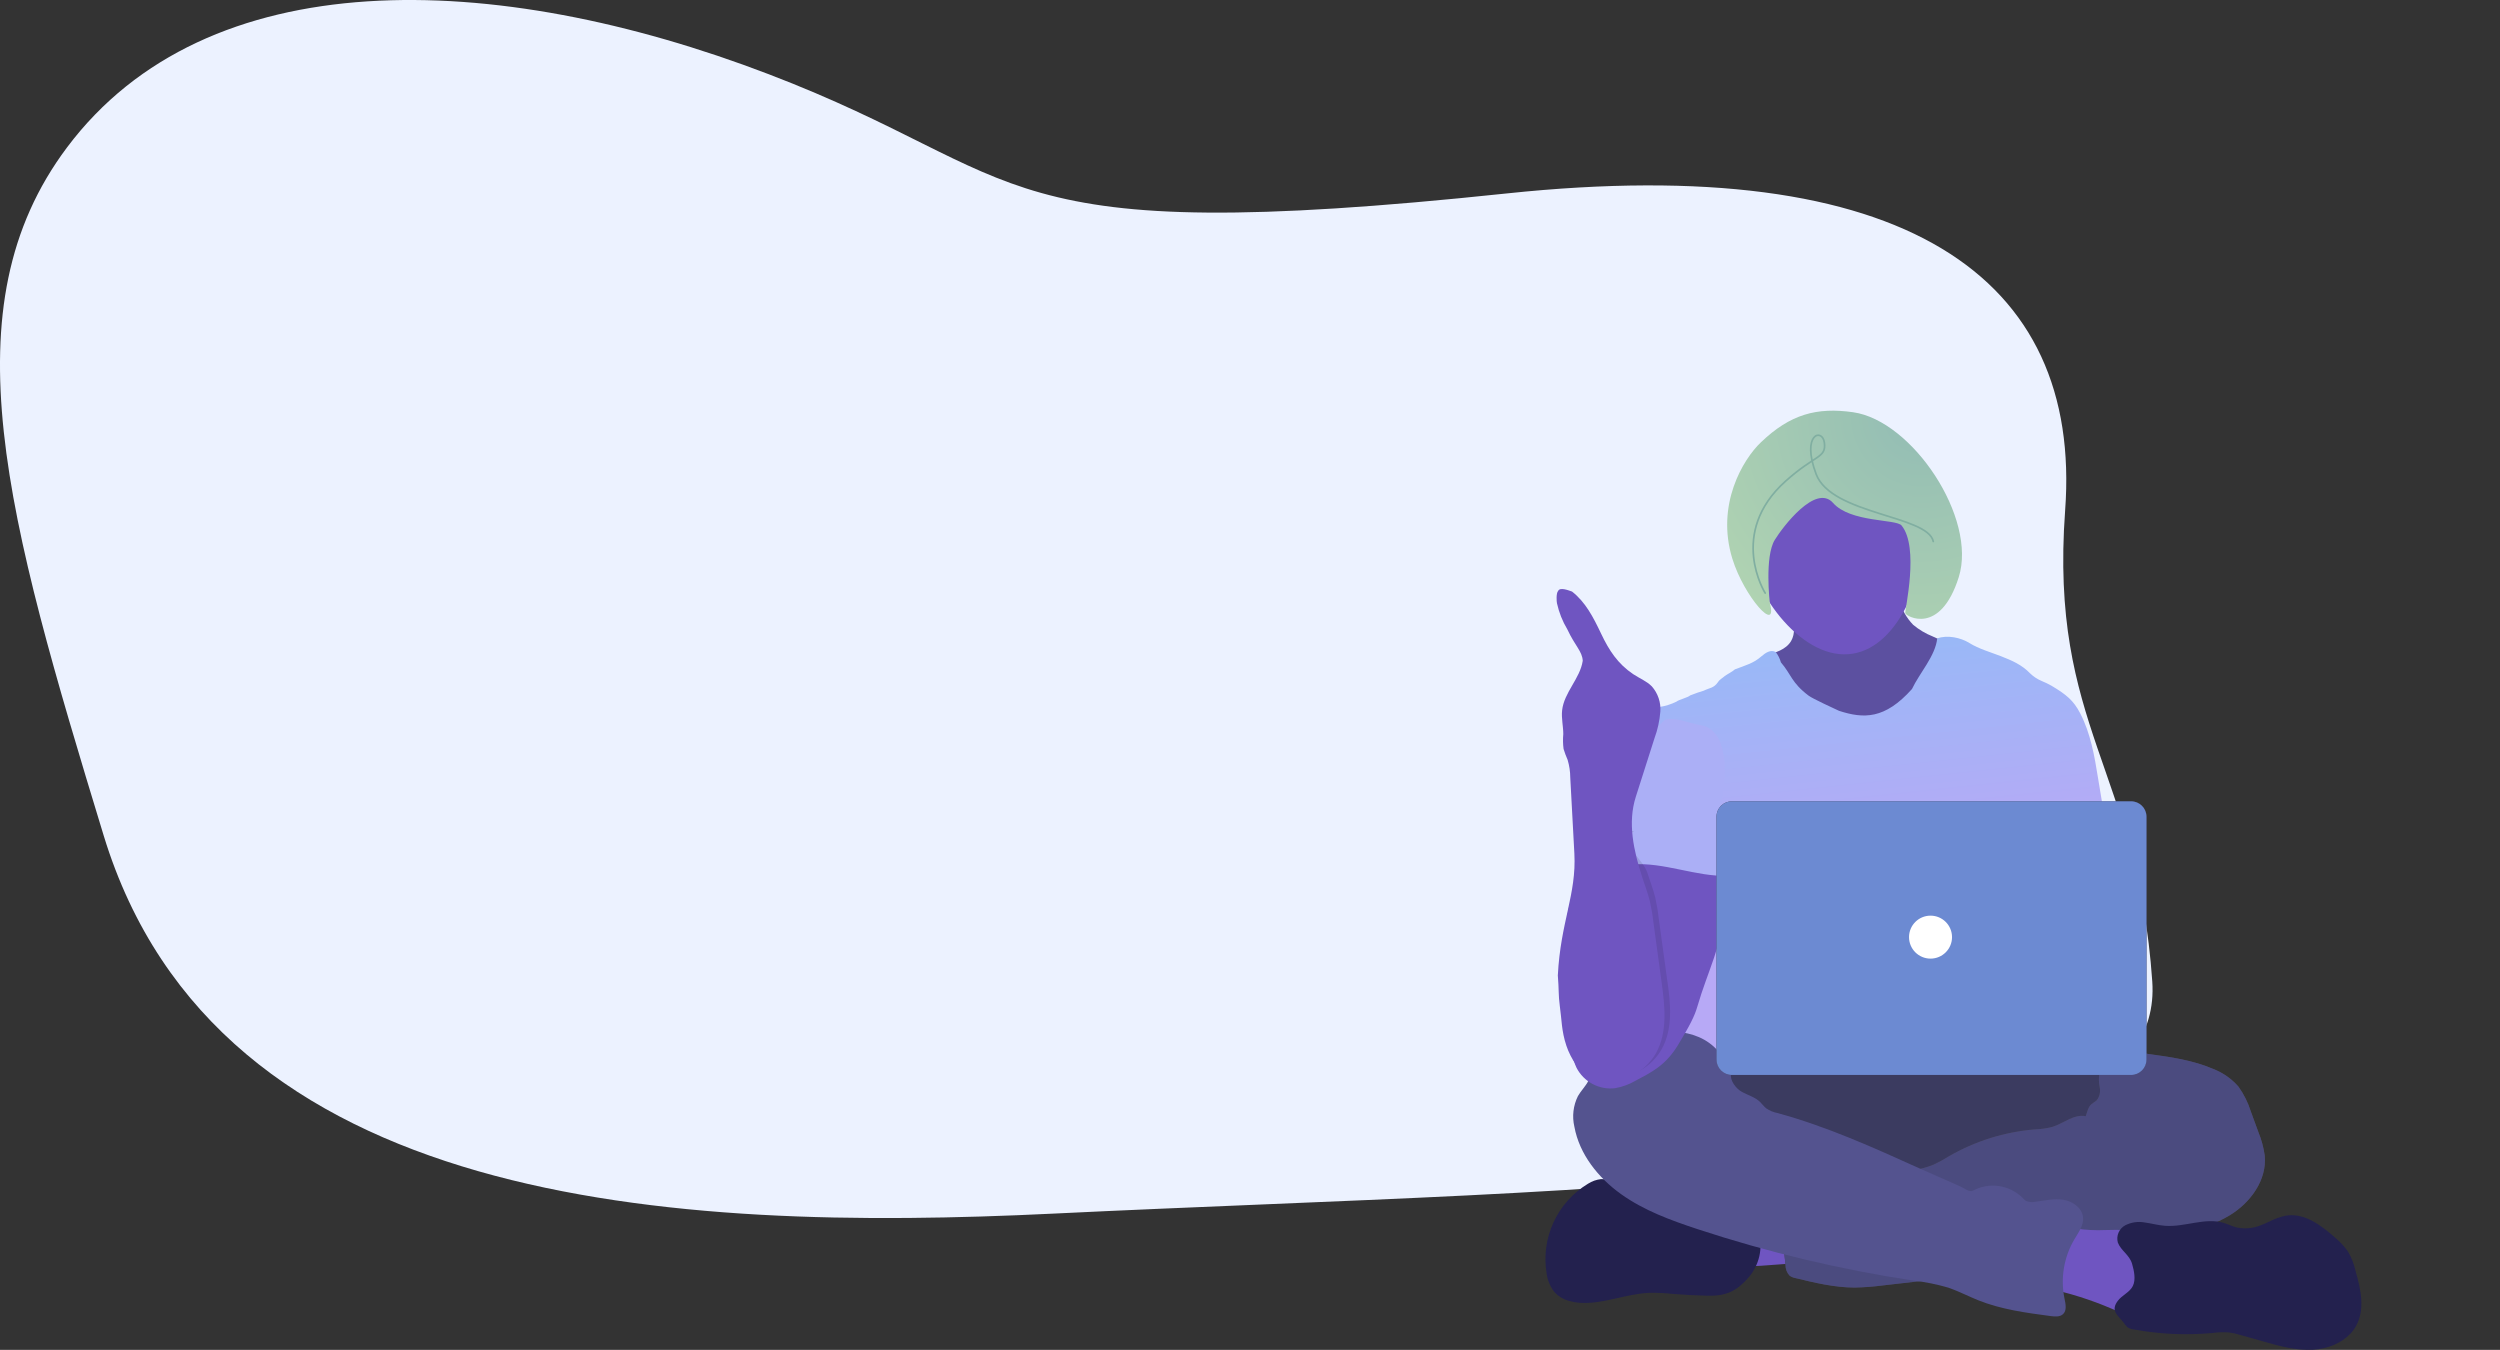 <svg width="1252" height="676" viewBox="0 0 1252 676" fill="none" xmlns="http://www.w3.org/2000/svg">
<rect x="0" y="0" width="1252" height="676" fill="#333333" stroke="none"/>
<path d="M527.401 607.784C336.482 617.059 108.8 604.888 51.89 418.336C3.236 258.799 -26.609 154.171 33.54 73.868C103.617 -19.675 247.365 -15.503 384.969 37.164C518.999 88.436 491.871 124.639 754.643 96.866C953.776 75.868 1042.89 138.483 1034.22 255.627C1026.28 363.927 1070.58 385.58 1077.86 491.553C1085.13 597.526 813.162 593.871 527.401 607.784Z" fill="#ECF2FF"/>
<g clip-path="url(#clip0)">
<path d="M866.816 633.762C864.78 629.123 862.852 623.806 864.887 619.166C866.214 616.433 868.503 614.286 871.315 613.135C874.089 612.005 877.012 611.284 879.993 610.994C889.368 609.766 898.854 609.634 908.259 610.601C908.938 615.954 907.491 621.539 906.241 626.768C905.116 631.603 904.456 632.317 899.492 632.567C896.26 632.745 867.584 635.475 866.816 633.762Z" fill="#6F55C1"/>
<path d="M952.809 602.502C1029.08 602.502 1090.91 585.222 1090.91 563.906C1090.91 542.59 1029.08 525.311 952.809 525.311C876.541 525.311 814.713 542.59 814.713 563.906C814.713 585.222 876.541 602.502 952.809 602.502Z" fill="#474553"/>
<path d="M952.809 602.502C1029.08 602.502 1090.91 585.222 1090.91 563.906C1090.91 542.59 1029.08 525.311 952.809 525.311C876.541 525.311 814.713 542.59 814.713 563.906C814.713 585.222 876.541 602.502 952.809 602.502Z" fill="#3B3B60"/>
<path d="M977.574 360.132C972.847 369.279 964.981 376.418 955.416 380.242C949.788 382.289 943.868 383.422 937.881 383.596C931.312 384.087 924.711 383.281 918.454 381.223C910.223 377.954 903.159 372.299 898.17 364.986C893.219 357.71 889.262 349.807 886.403 341.485C884.778 337.221 883.243 332.671 883.993 328.156C888.974 327.014 894.42 325.355 896.991 321.019C899.17 317.236 898.563 312.704 897.313 308.386C896.956 307.154 896.527 305.941 896.117 304.817C895.152 302.015 891.813 296.698 894.135 294.307C895.617 292.79 901.813 292.023 903.937 291.042C910.508 288.008 916.579 283.637 923.811 282.12C930.042 280.871 936.506 282.12 942.738 283.333C943.565 283.459 944.359 283.744 945.077 284.172C945.91 284.851 946.53 285.756 946.863 286.777C948.648 291.113 949.684 295.877 951.112 300.392C952.318 305.089 954.724 309.393 958.094 312.882C961.032 315.348 964.348 317.324 967.915 318.735L976.467 322.661C977.997 323.214 979.382 324.104 980.521 325.266C981.641 326.8 982.309 328.617 982.449 330.512C983.96 340.652 982.256 351.01 977.574 360.132V360.132Z" fill="#5C50A0"/>
<path opacity="0.1" d="M897.331 308.313C896.974 307.082 896.546 305.869 896.135 304.745C895.171 301.943 891.832 296.626 894.153 294.235C895.635 292.718 901.831 291.951 903.956 290.969C910.527 287.936 916.598 283.564 923.829 282.048C930.061 280.799 936.525 282.048 942.756 283.261C943.583 283.387 944.377 283.671 945.095 284.1C945.928 284.779 946.548 285.683 946.881 286.705C948.667 291.041 949.667 295.805 951.095 300.319" fill="black"/>
<path d="M919.008 223.254C930.784 223.254 942.079 227.926 950.409 236.244C958.739 244.562 963.424 255.845 963.433 267.613C963.433 292.13 948.774 328.156 923.222 327.692C898.688 327.264 874.583 292.13 874.583 267.613C874.592 255.845 879.277 244.562 887.607 236.244C895.938 227.926 907.232 223.254 919.008 223.254Z" fill="#6F55C1"/>
<path d="M1054.35 411.716L1050.69 389.626C1048.91 378.527 1046.96 367.232 1041.77 357.24C1038.37 350.691 1034.78 347.854 1027.48 343.464C1025.84 342.538 1024.14 341.716 1022.39 341.002C1020.26 340.102 1018.32 338.813 1016.66 337.201C1012.45 332.847 1007.57 330.778 1001.93 328.565C996.948 326.638 990.894 324.907 986.359 322.07C981.824 319.233 975.181 317.894 970.146 319.714C969.343 328.351 961.218 337.183 957.522 345.052C943.898 360.309 933.292 359.97 921.007 355.99C918.597 354.866 907.865 349.959 905.74 348.371C897.134 341.894 897.098 337.754 891.884 331.723C891.353 329.828 890.462 328.053 889.259 326.495C886.724 325.228 884.296 326.816 882.117 328.69C878.207 332.151 874.296 333.151 868.868 335.203C867.547 336.38 865.297 337.469 863.726 338.593C862.708 339.521 861.083 340.377 860.44 341.519C858.173 344.713 856.512 344.303 853.137 345.927C850.798 346.658 849.316 347.104 846.388 348.282C845.495 349.246 840.585 350.459 839.621 351.351C836.85 352.738 833.87 353.661 830.8 354.081C827.354 353.938 824.229 357.293 822.247 360.059C820.265 362.825 826.818 362.164 825.818 365.412C836.371 388.894 846.031 412.412 856.583 435.912C857.086 436.792 857.351 437.789 857.351 438.803C857.139 439.855 856.687 440.844 856.03 441.693C850.87 450.008 851.03 460.447 851.602 470.243C852.173 480.039 852.869 490.317 848.495 499.078C847.316 501.469 845.763 503.682 844.638 506.073C841.995 511.426 841.067 528.931 842.585 534.783H1060.92C1056.76 523.346 1058.35 500.399 1059.14 488.247C1059.75 479.771 1058.17 471.278 1057.5 462.784C1056.16 445.476 1057.21 429.024 1054.35 411.716Z" fill="url(#paint0_linear)"/>
<path d="M1065.53 528.129C1068.85 527.181 1072.35 527.071 1075.73 527.807C1086.83 529.324 1098.08 530.876 1108.37 535.32C1113.27 537.201 1117.63 540.266 1121.06 544.241C1123.78 548.051 1125.87 552.267 1127.26 556.732L1130.96 566.849C1132.53 570.663 1133.62 574.663 1134.19 578.751C1135.35 590.902 1127.05 602.358 1116.58 608.657C1106.12 614.955 1093.82 617.222 1081.82 619.577C1069.82 621.932 1057.73 624.484 1045.84 627.25C1040.27 628.693 1034.61 629.802 1028.91 630.569C1016.13 632.014 1002.75 629.891 990.609 634.137C985.771 635.815 981.039 638.331 976.021 639.49C972.697 640.214 969.335 640.75 965.951 641.096L942.952 643.737C938.281 644.362 933.577 644.719 928.864 644.808C918.811 644.808 908.937 642.435 899.188 640.061C898.152 639.884 897.167 639.488 896.295 638.902C895.609 638.191 895.07 637.353 894.709 636.435C894.347 635.516 894.17 634.535 894.188 633.548C893.212 624.912 892.349 616.27 891.599 607.622C891.367 604.82 891.189 601.787 892.724 599.414C894.653 596.523 898.42 595.613 901.866 595.06C916.441 592.674 931.205 591.646 945.97 591.991C951.577 586.388 960.844 586.352 968.183 583.319C970.886 582.071 973.505 580.646 976.021 579.054C989.173 571.442 1003.85 566.847 1019 565.6C1021.97 565.505 1024.92 565.086 1027.8 564.351C1033.48 562.567 1038.68 557.785 1044.52 558.998C1045.23 556.999 1045.73 554.323 1047.41 552.949C1048.25 552.235 1049.19 551.771 1050.03 551.022C1050.74 550.116 1051.24 549.067 1051.5 547.948C1051.76 546.83 1051.77 545.668 1051.53 544.545C1051.06 542.296 1051 539.981 1051.35 537.711C1051.58 536.851 1051.92 536.028 1052.37 535.266C1053.56 532.866 1055.46 530.891 1057.82 529.614C1060.18 528.336 1062.87 527.817 1065.53 528.129V528.129Z" fill="#474553"/>
<path d="M1065.53 528.129C1068.85 527.181 1072.35 527.071 1075.73 527.807C1086.83 529.324 1098.08 530.876 1108.37 535.32C1113.27 537.201 1117.63 540.266 1121.06 544.241C1123.78 548.051 1125.87 552.267 1127.26 556.732L1130.96 566.849C1132.53 570.663 1133.62 574.663 1134.19 578.751C1135.35 590.902 1127.05 602.358 1116.58 608.657C1106.12 614.955 1093.82 617.222 1081.82 619.577C1069.82 621.932 1057.73 624.484 1045.84 627.25C1040.27 628.693 1034.61 629.802 1028.91 630.569C1016.13 632.014 1002.75 629.891 990.609 634.137C985.771 635.815 981.039 638.331 976.021 639.49C972.697 640.214 969.335 640.75 965.951 641.096L942.952 643.737C938.281 644.362 933.577 644.719 928.864 644.808C918.811 644.808 908.937 642.435 899.188 640.061C898.152 639.884 897.167 639.488 896.295 638.902C895.609 638.191 895.07 637.353 894.709 636.435C894.347 635.516 894.17 634.535 894.188 633.548C893.212 624.912 892.349 616.27 891.599 607.622C891.367 604.82 891.189 601.787 892.724 599.414C894.653 596.523 898.42 595.613 901.866 595.06C916.441 592.674 931.205 591.646 945.97 591.991C951.577 586.388 960.844 586.352 968.183 583.319C970.886 582.071 973.505 580.646 976.021 579.054C989.173 571.442 1003.85 566.847 1019 565.6C1021.97 565.505 1024.92 565.086 1027.8 564.351C1033.48 562.567 1038.68 557.785 1044.52 558.998C1045.23 556.999 1045.73 554.323 1047.41 552.949C1048.25 552.235 1049.19 551.771 1050.03 551.022C1050.74 550.116 1051.24 549.067 1051.5 547.948C1051.76 546.83 1051.77 545.668 1051.53 544.545C1051.06 542.296 1051 539.981 1051.35 537.711C1051.58 536.851 1051.92 536.028 1052.37 535.266C1053.56 532.866 1055.46 530.891 1057.82 529.614C1060.18 528.336 1062.87 527.817 1065.53 528.129V528.129Z" fill="#4B4B7F"/>
<path d="M875.707 639.723C869.726 646.646 864.458 649.109 855.102 648.895C849.352 648.752 843.603 648.466 837.853 648.003C833.929 647.569 829.981 647.384 826.033 647.449C814.123 647.913 802.624 653.356 790.732 652.41C788.977 652.27 787.241 651.947 785.554 651.446C782.868 650.695 780.44 649.219 778.536 647.182C776.393 644.472 775.018 641.237 774.555 637.814C773.109 629.108 774.309 620.168 777.997 612.15C781.686 604.131 787.696 597.402 795.249 592.83C797.239 591.546 799.501 590.745 801.856 590.493C804.169 590.475 806.457 590.975 808.552 591.956H808.695C814.891 594.504 820.517 598.259 825.247 603.001C825.959 603.822 826.812 604.511 827.765 605.035C828.718 605.395 829.728 605.583 830.747 605.588L843.442 606.391C845.593 606.457 847.73 606.756 849.817 607.283C852.115 608.084 854.353 609.051 856.512 610.174C863.351 613.225 870.922 614.028 878.296 615.206C879.007 615.239 879.686 615.509 880.225 615.973C880.522 616.343 880.73 616.777 880.832 617.24C881.879 621.121 881.959 625.199 881.066 629.118C880.173 633.037 878.333 636.678 875.707 639.723V639.723Z" fill="#23214E"/>
<path d="M1054.48 616.008C1061.62 615.811 1069.55 615.455 1074.76 620.237C1079.73 624.751 1080.39 632.21 1080.71 638.919L1081.08 646.699C1081.38 649.067 1081.13 651.473 1080.35 653.729C1078.66 657.583 1073.98 659.457 1069.73 659.225C1065.48 658.993 1061.55 657.137 1057.66 655.46C1047.1 650.908 1036.1 647.447 1024.84 645.129C1025.2 639.74 1025.79 634.387 1026.62 629.069C1027.21 625.376 1027.32 619.184 1029.78 616.115C1032.25 613.046 1035.82 614.634 1039.37 615.223C1044.37 615.986 1049.43 616.249 1054.48 616.008V616.008Z" fill="#6F55C1"/>
<path d="M866.923 537.764C866.923 538.728 865.405 537.764 865.28 536.729C864.209 528.932 858.013 522.454 850.781 519.367C843.55 516.281 835.336 516.084 827.569 516.816C815.73 517.94 802.571 522.472 798.142 533.517C797.107 536.105 796.642 538.871 795.393 541.386C794.143 543.902 791.732 546.276 790.232 548.916C787.867 553.668 787.236 559.095 788.447 564.262C790.964 578.073 800.41 589.867 811.856 598.04C823.301 606.212 836.657 611.101 849.995 615.509C885.263 627.129 921.448 635.76 958.166 641.311C964.137 641.994 970.039 643.188 975.807 644.879C980.914 646.664 985.681 649.144 990.663 651.16C1002.25 655.8 1014.71 657.459 1027.07 659.101C1029.18 659.368 1031.59 659.565 1033.14 658.137C1035.16 656.353 1034.48 653.034 1033.91 650.357C1031.82 640.197 1033.57 629.623 1038.84 620.683C1040.89 617.222 1043.59 613.653 1043.19 609.638C1042.73 604.945 1038.05 601.626 1033.41 600.859C1028.77 600.092 1024.02 601.234 1019.34 601.841C1017.72 602.195 1016.03 602.027 1014.52 601.359C1013.85 600.887 1013.25 600.329 1012.73 599.699C1009.51 596.594 1005.39 594.588 1000.96 593.969C996.533 593.35 992.021 594.151 988.074 596.256C986.288 597.219 983.717 595.06 981.932 594.257L961.505 585.228C938.185 574.683 914.74 564.084 890.082 557.392C888.112 557.012 886.241 556.235 884.582 555.108C883.35 554.145 882.475 552.842 881.35 551.771C878.886 549.434 875.458 548.506 872.422 546.864C869.387 545.223 866.226 541.083 866.923 537.764Z" fill="#54538F"/>
<path d="M1179.99 663.883C1176.74 669.897 1170.45 673.644 1163.68 675.196C1161.99 675.574 1160.26 675.818 1158.52 675.928C1149.99 676.445 1141.54 674.144 1133.31 671.753L1122.12 668.594C1120.19 667.984 1118.22 667.542 1116.22 667.274C1113.51 667.092 1110.78 667.188 1108.08 667.559C1094.87 668.787 1081.55 668.187 1068.5 665.775C1067.4 665.668 1066.34 665.294 1065.42 664.686C1064.62 663.901 1063.91 663.027 1063.3 662.081C1060.25 658.423 1056.98 656.282 1060.59 651.464C1062.66 648.663 1066.51 647.253 1068.12 644.041C1069.73 640.83 1068.71 636.262 1067.75 632.943C1066.44 628.375 1062.16 626.394 1060.6 622.237C1060.17 620.601 1060.29 618.866 1060.96 617.311C1061.63 615.755 1062.8 614.467 1064.28 613.654C1067.32 612.093 1070.79 611.59 1074.14 612.226C1077.5 612.672 1080.78 613.618 1084.14 613.868C1094.05 614.671 1104.19 609.568 1113.69 612.44C1115.8 613.083 1117.78 614.082 1119.88 614.653C1124.03 615.581 1128.36 615.207 1132.28 613.582C1133.67 613.065 1135.04 612.423 1136.38 611.798C1138.99 610.443 1141.77 609.441 1144.65 608.818C1153.92 607.212 1162.51 613.636 1169.52 619.899C1171.93 621.894 1174.06 624.198 1175.86 626.751C1177.66 629.856 1178.96 633.221 1179.72 636.726C1182.29 645.629 1184.5 655.693 1179.99 663.883Z" fill="#23214E"/>
<path d="M863.673 454.363C862.512 473.545 855.352 485.767 849.996 504.2C848.674 508.804 846.299 513.55 840.05 523.828C833.8 533.767 827.23 536.889 818.748 541.404C815.657 543.172 812.278 544.38 808.767 544.973C804.903 545.426 800.993 544.692 797.558 542.868C794.122 541.045 791.324 538.219 789.536 534.766C787.34 530.269 787.018 525.113 785.679 520.277C784.179 514.71 785.054 514.799 783.233 509.321C779.876 499.257 781.197 476.81 783.519 466.496C785.715 457.575 784.286 455.059 788.875 447.065C789.554 445.869 790.25 444.692 790.947 443.496C792.944 440.122 795.181 436.895 797.643 433.843C803.428 426.866 810.874 421.513 818.248 416.213C818.814 415.757 819.472 415.428 820.176 415.25H820.301C821.128 415.217 821.949 415.409 822.676 415.803C832.9 420.219 842.712 425.533 851.995 431.684C855.317 433.878 860.548 436.359 862.298 440.124C864.048 443.889 863.923 450.277 863.673 454.363Z" fill="#6F55C1"/>
<path d="M825.336 366.181C824.4 367.168 823.672 368.333 823.193 369.607C815.371 387.182 810.746 406.01 809.534 425.207C809.555 426.146 809.333 427.074 808.891 427.902C808.473 428.459 808.001 428.973 807.48 429.436C806.574 430.52 806.133 431.918 806.254 433.325C806.374 434.732 807.046 436.034 808.123 436.948L808.391 437.163C809.98 434.147 813.748 433.183 817.176 432.916C833.425 431.631 849.316 439.179 865.547 438.608C864.405 434.647 862.762 430.828 861.816 426.813C857.673 408.97 868.011 389.591 861.673 372.426C860.626 368.875 858.211 365.884 854.959 364.111C853.586 363.546 852.146 363.162 850.674 362.969C846.549 362.219 838.371 359.043 834.389 360.328C832.907 360.792 832.336 362.112 831.121 363.004C829.372 364.182 826.907 364.61 825.336 366.181Z" fill="url(#paint1_linear)"/>
<path opacity="0.1" d="M831.996 525.737C829.516 529.948 825.992 533.45 821.763 535.903C817.535 538.357 812.745 539.68 807.855 539.744C805.208 539.815 802.575 539.335 800.124 538.334C793.963 535.604 790.464 528.877 789.178 522.275C787.893 515.673 788.285 508.821 787.393 502.13C786.66 496.777 785.089 491.638 784.286 486.32C782.286 473.152 786.214 460.162 789 447.064C789.678 445.869 790.357 444.691 791.071 443.496C793.057 440.115 795.296 436.888 797.767 433.842C803.552 426.866 810.998 421.495 818.372 416.213H810.641C810.92 416.029 811.259 415.956 811.589 416.009C811.92 416.062 812.218 416.236 812.426 416.498C812.558 416.682 812.638 416.898 812.658 417.123C813.426 423.886 822.961 430.63 825.032 437.197C826.318 441.23 827.872 445.191 828.907 449.295C829.698 452.798 830.295 456.343 830.693 459.912C832.062 469.904 833.431 479.879 834.8 489.836C836.603 502.023 838.103 515.156 831.996 525.737Z" fill="black"/>
<path d="M819.212 399.03L828.532 369.82C830.128 365.509 831.125 361 831.496 356.419C831.67 354.127 831.381 351.823 830.648 349.644C829.915 347.465 828.752 345.455 827.229 343.732C824.622 341.074 821.015 339.7 817.926 337.63C810.194 332.437 805.838 325.764 801.856 317.377C797.874 308.991 793.999 301.515 787.268 296.251C785.25 295.537 781.215 293.985 780.322 295.929C779.25 297.054 779.518 301.283 779.733 302.139C780.749 306.73 782.497 311.128 784.911 315.165C788.875 323.641 792.357 326.121 792.642 330.903C791.303 339.825 783.268 346.766 782.304 355.759C781.875 359.72 782.893 363.682 782.893 367.661C782.663 370.127 782.711 372.611 783.036 375.066C783.605 376.931 784.285 378.76 785.071 380.544C785.931 383.44 786.376 386.444 786.393 389.466L788.446 427.455C789.535 447.993 781.536 461.572 780.161 488.498C780.75 495.635 780.411 498.401 781.143 503.736C782.107 510.427 781.947 516.226 784.429 523.649C786.571 530.055 791.196 537.567 797.32 540.28C799.768 541.294 802.403 541.781 805.052 541.707C809.939 541.624 814.723 540.289 818.947 537.831C823.17 535.372 826.692 531.872 829.175 527.664C835.264 517.047 833.782 503.932 832.121 491.834L828.032 461.911C827.633 458.342 827.036 454.797 826.247 451.294C825.229 447.19 823.676 443.228 822.39 439.196C818.14 426.009 815.033 412.145 819.212 399.03Z" fill="#6F55C1"/>
<path d="M1067.26 401.297H867.315C863.065 401.297 859.619 404.74 859.619 408.987V530.645C859.619 534.892 863.065 538.336 867.315 538.336H1067.26C1071.51 538.336 1074.96 534.892 1074.96 530.645V408.987C1074.96 404.74 1071.51 401.297 1067.26 401.297Z" fill="#413F56"/>
<path d="M1067.26 401.297H867.315C863.065 401.297 859.619 404.74 859.619 408.987V530.645C859.619 534.892 863.065 538.336 867.315 538.336H1067.26C1071.51 538.336 1074.96 534.892 1074.96 530.645V408.987C1074.96 404.74 1071.51 401.297 1067.26 401.297Z" fill="#6C8AD2"/>
<path d="M966.808 480.076C972.755 480.076 977.575 475.259 977.575 469.316C977.575 463.374 972.755 458.557 966.808 458.557C960.862 458.557 956.041 463.374 956.041 469.316C956.041 475.259 960.862 480.076 966.808 480.076Z" fill="white"/>
<path d="M886.314 301.89C890.582 317.949 873.458 298.928 867.566 279.818C859.209 252.749 872.922 229.998 881.85 221.523C896.635 207.355 909.955 203.875 928.025 206.445C957.737 210.656 990.253 259.494 980.95 289.025C971.647 318.556 954.47 308.653 954.166 307.065C953.863 305.477 961.308 274.108 952.291 263.152C949.595 259.886 926.668 261.724 918.008 251.875C909.348 242.025 892.796 263.883 888.796 270.396C883.636 278.801 886.314 301.89 886.314 301.89Z" fill="url(#paint2_radial)"/>
<path d="M968.183 271.18C965.558 258.047 917.204 257.797 909.526 237.456C901.848 217.114 912.776 214.17 913.669 221.825C914.562 229.48 909.098 227.624 894.188 240.989C865.101 267.094 884.01 297.018 884.01 297.018" stroke="#80AEA1" stroke-width="0.86" stroke-linecap="round" stroke-linejoin="round"/>
</g>
<defs>
<linearGradient id="paint0_linear" x1="930.328" y1="311.667" x2="943.47" y2="435.539" gradientUnits="userSpaceOnUse">
<stop stop-color="#96BAF7"/>
<stop offset="0.95" stop-color="#B7A9F6"/>
</linearGradient>
<linearGradient id="paint1_linear" x1="16878.3" y1="12405.9" x2="18724.7" y2="18792.3" gradientUnits="userSpaceOnUse">
<stop stop-color="#ABAFF6"/>
<stop offset="0.95" stop-color="#B7A9F6"/>
</linearGradient>
<radialGradient id="paint2_radial" cx="0" cy="0" r="1" gradientUnits="userSpaceOnUse" gradientTransform="translate(962.201 208.39) scale(170.898 170.781)">
<stop stop-color="#92BCB4"/>
<stop offset="0.95" stop-color="#B9DAB1"/>
</radialGradient>
<clipPath id="clip0">
<rect width="921" height="635" fill="white" transform="translate(331 41)"/>
</clipPath>
</defs>
</svg>
